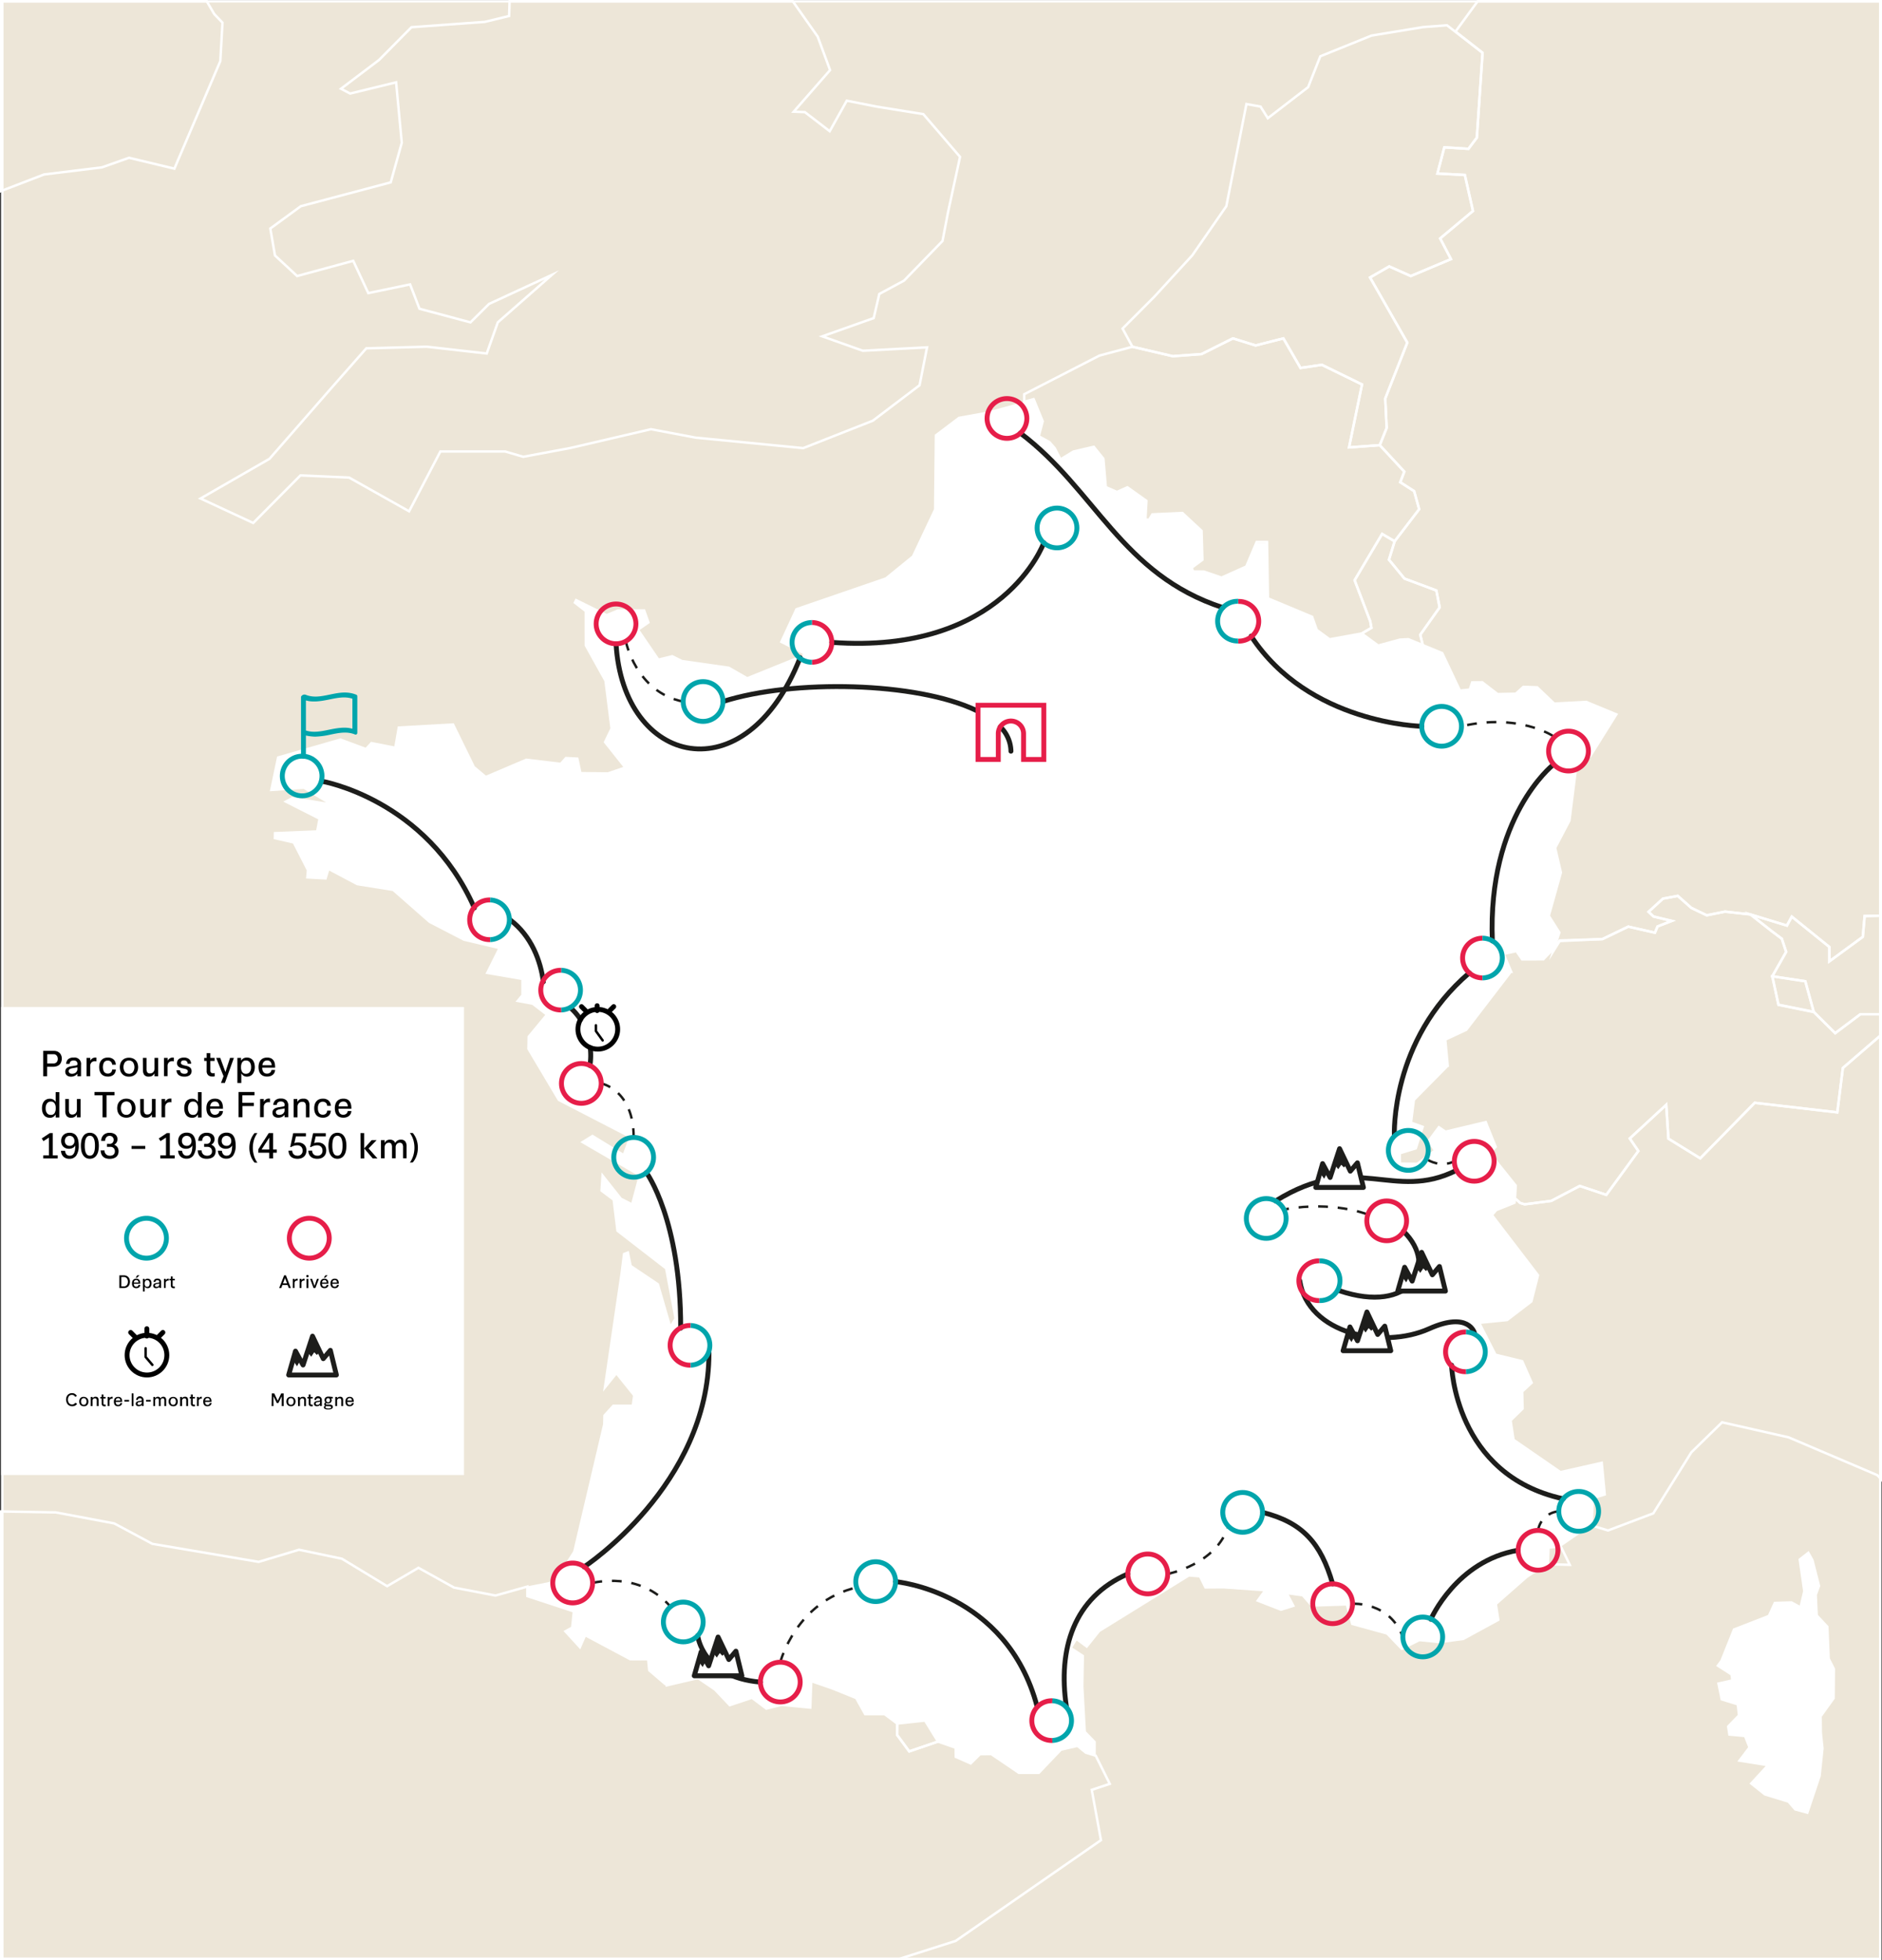 <svg id="Calque_1" data-name="Calque 1" xmlns="http://www.w3.org/2000/svg" viewBox="0 0 769 801.03"><rect x="0" y="0" width="769" height="801.03" fill="#333333" stroke="none"/><defs><style>.cls-1{fill:#ede6d8;}.cls-1,.cls-3{stroke:#fff;stroke-miterlimit:10;}.cls-2,.cls-6{fill:#fff;}.cls-10,.cls-11,.cls-12,.cls-3,.cls-4,.cls-5,.cls-8,.cls-9{fill:none;}.cls-4{stroke:#00a5ac;}.cls-11,.cls-4,.cls-5,.cls-6,.cls-8,.cls-9{stroke-width:2px;}.cls-5{stroke:#e61e49;}.cls-11,.cls-12,.cls-6{stroke:#1d1d1b;}.cls-10,.cls-11,.cls-6,.cls-8{stroke-linecap:round;stroke-linejoin:round;}.cls-7{fill:#1d1d1b;}.cls-10,.cls-8,.cls-9{stroke:#000;}.cls-12{stroke-dasharray:4 4 4;}.cls-13{fill:#00a5ac;}</style></defs><title>cartesTOURFRANCE-parcourstype1903-39</title><rect class="cls-1" x="0.94" y="0.53" width="767.34" height="800"/><polygon id="France" class="cls-2" points="655.71 610.74 655.71 610.74 654.48 597.81 637.6 601.62 618.44 588.39 617.23 580.47 618.23 579.5 622.14 575.67 621.98 569.23 621.7 568.93 625.85 565.08 625.85 565.08 621.98 556.3 611.06 553.63 604.41 540.59 604.41 540.59 615.81 539.45 625.72 531.87 628.44 521.17 628.44 521.16 609.61 496.56 609.61 496.56 611.36 494.53 618.84 491.52 618.97 489.66 619.1 488.69 619.33 484.51 608.72 471.28 608.72 471.28 611.15 468.67 611.15 468.67 607.08 458.58 590.63 462.5 587.94 460.65 583.78 466.27 583.78 466.27 586.38 470.2 579.11 475.62 572.01 475.53 571.93 471.3 578.5 469.27 581.32 460.46 576.54 458.72 577.7 449.36 591.54 435.22 591.54 435.22 590.54 424.71 590.54 424.71 599.09 420.86 600.48 419.03 617.11 397.16 617 397.15 617 397.15 614.13 389.83 618.82 388.88 619.46 388.57 621.96 392.2 630.62 392.26 634.68 388.75 637.16 381.1 632.84 374.27 637.79 356.58 635.44 346.51 641.27 335.38 644.09 313.04 649.8 308.97 660.45 291.95 648.11 286.85 635.09 287.56 628.1 280.89 622.46 280.7 619.36 283.51 611.93 283.66 605.64 278.82 601.54 278.87 600.56 281.81 596.54 282.23 589.31 266.91 581.37 263.65 575.47 261.23 572.02 261.41 563.14 263.82 556.44 258.9 543.28 261.29 538.05 257.51 536.14 252.18 518.09 244.79 517.71 222 513.48 222 509.22 231.79 499.13 236.07 491.91 233.59 487.45 233.54 486.97 231.99 491.31 228.77 490.96 216.93 483.13 209.64 470.87 210.21 469.55 212.37 468.01 212.35 468.44 204.68 460.67 199.15 456.4 201.05 451.84 199.06 450.85 187.47 446.93 182.6 438.62 184.53 433.33 187.74 430.96 183.13 428.81 180.69 424.44 178.28 426 172.15 422.22 163.12 403.79 168.12 391.65 170.32 381.94 177.67 381.62 208.11 372.66 227.09 361.76 235.96 325.07 248.58 318.61 262.54 328.28 267.39 305.35 276.66 297.93 272.42 278.79 269.69 274.73 267.67 269.22 269.02 261.34 257.47 265.54 254.56 263.57 249 252.41 249 247.91 250.88 235.17 244.58 234.28 246.42 238.87 249.99 238.88 263.88 246.94 278.37 249.39 297.66 246.65 303.33 254.66 313.42 248.34 315.59 237.57 315.49 236.3 309.56 231.04 309.3 228.92 311.66 214.97 309.99 198.57 316.97 194.01 313.15 185.41 295.57 162.53 296.86 161.12 305.02 151.6 303.15 149.41 305.56 139.11 301.73 113.22 309.18 110.25 323.37 124.07 322.41 133.24 327.94 119.42 325.66 115.72 327.59 130.03 334.84 129.18 339.31 111.87 340.02 111.82 342.91 119.71 344.72 125.33 355.7 125.04 359.02 133.39 359.48 134.51 355.78 145.84 361.79 160.46 364.13 175.28 377.15 189.44 384.48 203.43 387.79 198.36 397.96 213 400.48 213 406.51 210.63 409.38 217.47 410.65 222.78 414.75 215.54 423.5 215.43 428.75 228 449.88 256.96 464.84 254.61 471.34 242.09 463.67 237.1 466.76 260.9 480.57 257.97 491.52 254.03 489.52 245.81 479.14 245.29 486.81 250.3 490.57 251.85 503.24 271.74 518.63 273.33 527.03 275.54 538.72 274.05 541.2 269.23 524.52 258.13 517.06 256.92 511.2 254.54 512.12 253.49 520.48 246.42 568.73 251.87 561.95 258.64 570.4 258.13 574 250.38 574 246.5 578.3 246.42 582.02 234.2 633.96 230.89 639.16 224.52 646.48 215 648.38 215 652.29 234.25 658.53 233.71 665.16 230.98 666.68 236.94 673.14 239.08 668.23 257.54 678.07 261.92 678.12 262.15 678.05 264.85 678 264.85 678 264.85 678 265.29 682.66 271.78 688.37 272.43 688.96 272.43 688.97 285.21 685.74 292.17 690.48 298.2 696.84 307.25 693.82 313.14 698.24 319.34 696.66 331.08 697.82 331.48 687.01 340.13 690 349.83 694.17 353.5 701 361.46 701 366.6 704.63 377.98 703.27 383.54 712.07 390.51 714.28 390.54 717.98 396.64 720.65 400.44 716.88 405.03 717.08 416.36 725 424.45 725 433.49 715.28 440.28 713.59 443.66 716.32 447.73 717.53 447.76 711.71 443.72 707.54 442.71 689.15 442.94 676.46 438.14 673.32 439.92 670.45 444.13 673.56 449.45 666.9 485.9 644.33 489.98 644.65 492.24 649.22 499.95 649.17 516.09 650.3 513.15 654.36 523.38 658.35 529.18 656.54 526.61 651.65 532.05 652.4 535.77 656.63 549.94 656.17 552.13 664.04 566.53 668 572.68 674.41 580.07 670.74 588.13 671.57 598.05 670.26 612.76 662.24 611.73 655.71 624.09 644.84 632.48 639.24 632.74 632.45 637.79 632.06 650.33 623.42 650.34 623.41 650.86 612.24 655.71 610.74"/><polygon id="Royaume-Uni" class="cls-3" points="208.03 6.53 198.13 8.94 168.13 11.12 154.89 24.5 139.33 36.27 143.07 38.23 161.85 33.65 164.17 58.35 159.65 74.53 122.91 84.27 110.45 93.39 112.36 104.41 121.41 112.81 144.33 106.59 150.49 119.79 167.57 116.23 171.4 126.17 192.24 131.74 199.84 124.2 225.49 112.34 203.41 131.74 198.88 144.47 174.43 141.69 149.67 142.35 134.62 159.45 110.11 187.51 81.94 203.72 103.47 213.72 122.76 194.29 142.64 195.16 167.16 208.95 179.94 184.5 206.39 184.5 213.8 186.68 232.97 183.1 265.99 175.4 284.22 178.85 328.19 183.14 356.65 171.93 375.74 157.45 378.8 141.95 352.57 143.34 335.97 137.45 357 130 359.29 120.14 369.4 114.68 385.12 98.48 387.35 86.84 392.28 64.11 377.27 46.64 358.09 43.55 346 41.15 339.03 53.63 328.88 45.82 324.32 45.64 339.17 28.65 334.12 14.97 323.93 0.5 208.23 0.5 208.03 6.53"/><polygon id="Irlande" class="cls-3" points="0.5 78.04 18.01 71.3 41.65 68.4 52.71 64.48 71.25 68.92 90.02 24.98 90.91 9.26 87.53 5.73 84.47 0.5 0.5 0.5 0.5 78.04"/><polygon id="Espagne" class="cls-3" points="440.28 713.46 433.49 715.03 424.45 724.5 416.36 724.5 405.03 716.83 400.44 716.88 396.64 720.65 390.54 717.97 390.51 714.25 383.28 711.72 371.52 715.74 366.54 708.98 366.6 704.38 361.46 700.5 353.5 700.5 349.83 693.92 340.13 690 331.48 687.01 331.08 697.83 319.34 696.69 313.14 698.25 307.25 693.82 298.2 696.85 292.18 690.49 285.22 685.75 272.44 688.74 272.43 688.5 272.43 688.5 271.78 688.17 265.29 682.61 264.85 678.09 264.85 678.09 262.15 678.09 261.93 678.1 257.55 678.07 239.09 668.23 236.96 673.14 231.03 666.68 233.81 665.16 234.5 658.53 215.5 652.29 215.5 648.38 202.44 652.05 185.53 648.8 170.98 640.71 158.18 648.22 139.71 637.01 122.17 633.33 105.7 638.29 62.26 630.92 46.67 622.57 22.78 618.07 0.5 617.69 0.5 800.5 367.58 800.5 390.5 793.19 449.86 752.02 446.1 731.46 453.46 729 447.73 717.5 443.66 716.25 440.28 713.46"/><polygon id="Allemagne" class="cls-3" points="605.78 21.57 605.78 21.57 603.45 56.26 602.51 57.5 600.02 60.82 599.76 60.8 599.74 60.82 590.16 60.21 587.34 70.93 598.54 71.5 598.92 73.17 601.87 86.22 588.46 97.44 592.88 105.9 576.45 112.81 576.45 112.81 576.45 112.81 567.65 108.88 559.81 113.4 575.03 140.01 573.55 143.77 572.05 147.58 566.03 162.84 566.6 174.89 566.6 174.89 563.78 181.92 573.82 192.75 573.82 192.75 573.55 193.45 572.15 197.07 577.83 200.72 579.88 208.11 569.87 221.2 567.54 228.73 573.87 236.45 586.9 241.31 588.25 248.22 580.33 259.4 581.37 263.65 589.31 266.91 596.54 282.23 600.56 281.81 601.54 278.87 605.64 278.82 611.93 283.66 619.36 283.51 622.46 280.7 628.1 280.89 635.09 287.56 648.12 286.85 660.45 291.95 649.8 308.97 644.09 313.04 641.27 335.38 635.44 346.51 637.79 356.58 632.84 374.27 637.16 381.1 634.69 388.75 637.3 384.57 654.76 383.78 665.32 378.69 676.22 381.18 677.16 378.94 677.3 378.61 683.1 376.35 675.65 374.56 673.61 372.63 679.49 367.25 685.54 366.12 691.1 371.04 697.38 374.05 704.86 372.56 715.24 373.7 730.12 378.26 732.13 374.6 747.5 387.01 747.5 389.36 747.5 392.87 761.16 382.86 761.94 374.35 768 374.22 768.5 374.21 768.5 0.5 603.79 0.5 594.82 12.79 595.03 13.11 605.78 21.57"/><polygon id="Italie" class="cls-3" points="768.5 423.07 753.01 436.45 750.76 454.59 717.02 450.68 694.75 473.37 681.73 465.34 680.85 451.49 665.94 465.26 669.45 470.38 656.35 488.3 645.51 484.67 633.87 490.76 623 492.17 621.2 491.65 618.97 489.66 618.84 491.52 611.36 494.53 609.61 496.56 628.44 521.16 628.44 521.17 628.44 521.17 625.72 531.87 615.81 539.45 604.41 540.59 611.06 553.63 621.98 556.3 625.85 565.08 625.85 565.08 621.7 568.93 621.98 569.23 622.14 575.67 618.23 579.5 617.23 580.47 618.44 588.39 637.6 601.62 654.48 597.81 655.71 610.74 655.71 610.74 650.86 612.24 650.34 623.41 657.04 625.46 675.55 618.46 691.1 593.52 703.66 581.25 730.87 587.41 767.09 602.85 768.5 604.37 768.5 423.07"/><polygon id="Autriche" class="cls-3" points="761.88 374.35 761.16 382.86 747.5 392.87 747.5 389.36 747.5 387.01 732.13 374.6 730.18 378.26 715.23 373.7 723.8 380.43 728.06 383.64 729.84 388.99 724.18 398.97 737.66 401.01 741.13 413.61 749.87 422.23 760.14 414.5 767.54 414.5 768.5 414.5 768.5 374.21 768.01 374.22 761.88 374.35"/><polygon id="Liechtenstein" class="cls-3" points="741.13 413.61 737.66 401.01 724.18 398.97 726.69 410.65 741.13 413.61"/><polygon id="Pays-Bas" class="cls-3" points="490.95 144.71 503.78 138.29 513.05 141.18 524.4 138.29 531.4 150.37 540.13 149.09 540.13 149.09 540.13 149.09 556.53 157.12 551.23 182.84 563.78 181.92 563.78 181.92 563.78 181.92 563.78 181.92 566.6 174.89 566.6 174.89 566.03 162.84 572.05 147.58 573.55 143.77 575.03 140.01 559.81 113.4 567.65 108.88 567.65 108.88 576.45 112.81 576.45 112.81 592.88 105.9 588.46 97.44 601.87 86.22 598.92 73.17 598.54 71.5 587.34 70.93 590.16 60.21 590.17 60.2 599.76 60.8 600.02 60.82 602.51 57.5 603.45 56.26 605.78 21.57 605.78 21.57 595.03 13.26 594.82 13.1 594.36 12.74 591.24 10.33 581.52 11.07 560.38 14.55 539.48 23.01 534.51 35.62 518.04 48.31 515.06 43.55 509.3 42.52 501.09 84.26 487.17 104.35 471.73 121.19 458.69 134.28 462.72 141.71 479.23 145.57 490.95 144.71"/><polygon id="Belgique" class="cls-3" points="424.45 178.28 428.81 180.69 430.96 183.13 433.33 187.74 438.62 184.53 446.93 182.6 450.85 187.47 451.84 199.06 456.4 201.05 460.67 199.15 468.44 204.68 468.01 212.35 469.55 212.37 470.87 210.21 483.13 209.64 490.96 216.93 491.31 228.77 486.97 231.99 487.45 233.54 491.91 233.58 499.13 236.06 509.22 231.54 513.48 221.5 517.71 221.5 518.09 244.54 536.14 252.07 538.05 257.45 543.28 261.26 556.44 258.88 560.37 256.58 559.9 253.93 553.51 237.12 564.74 218.21 569.87 221.2 579.88 208.11 577.83 200.72 572.15 197.07 573.54 193.45 573.81 192.75 563.78 181.92 563.78 181.92 551.23 182.84 551.23 182.84 556.53 157.12 540.13 149.09 540.13 149.09 531.4 150.37 524.4 138.29 513.05 141.18 503.78 138.29 490.95 144.71 479.23 145.57 462.72 141.71 449.24 145.32 418.5 161.12 418.5 164.2 422.35 163.12 426.06 172.15 424.45 178.28"/><polygon id="Luxembourg" class="cls-3" points="588.25 248.22 586.9 241.31 573.87 236.45 567.54 228.73 569.87 221.2 564.74 218.21 553.51 237.12 559.9 253.93 560.37 256.58 556.44 258.9 563.14 263.82 572.02 261.41 575.47 261.23 581.37 263.65 580.33 259.4 588.25 248.22"/><polygon id="Suisse" class="cls-3" points="760.14 414.5 749.87 422.23 741.13 413.5 726.69 410.59 724.18 398.97 729.84 388.99 728.05 383.63 723.8 380.43 715.24 373.7 704.86 372.56 697.38 374.05 691.1 371.04 685.54 366.12 679.49 367.25 673.61 372.63 675.65 374.56 683.1 376.35 677.3 378.61 677.16 378.93 676.22 381.15 665.32 378.69 654.76 383.78 637.3 384.34 634.34 388.5 633.95 388.5 630.63 392.03 621.98 392.09 619.49 388.51 618.88 388.85 614.38 389.83 617.5 397.15 617.5 397.15 617.5 397.15 617.36 397.16 617.3 397.16 600.52 419.03 599.11 420.86 590.55 424.85 591.55 435.5 591.55 435.5 591.54 435.5 577.71 449.5 576.54 458.79 581.32 460.5 578.5 469.29 571.94 471.31 572.01 475.54 579.11 475.62 586.38 470.2 583.78 466.27 583.78 466.27 583.78 466.26 587.94 460.65 590.63 462.5 607.08 458.58 611.15 468.67 611.15 468.67 611.15 468.67 608.72 471.28 619.33 484.51 619.1 488.69 618.97 489.66 621.2 491.65 623 492.17 633.87 490.76 645.5 484.67 656.35 488.3 656.35 488.3 669.43 470.38 665.93 465.26 680.84 451.49 681.73 465.34 694.72 473.37 716.96 450.68 750.7 454.59 753.01 436.45 768.5 423.07 768.5 414.5 767.54 414.5 760.14 414.5"/><polygon id="France-2" data-name="France" class="cls-2" points="732.13 654.37 724.87 654.59 722.41 660 708.14 665.55 702.98 678.44 701.21 680.83 707.09 684.61 707.32 686.35 701.6 687.64 703.09 694.87 709.62 696.89 710.04 700.85 705.62 705.4 706.22 709.33 712.68 709.9 714.3 714.02 709.88 719.87 721.45 721.72 714.84 728.92 720.94 733.77 730.51 736.69 733.27 739.88 738.81 741.39 743.98 725.88 745.17 714.5 744.49 708.05 744.41 701.57 749.72 694.18 749.83 681.92 747.7 677.73 747.14 664.58 742.8 659.96 742.41 651.83 743.78 648.13 741.03 637.38 739.04 633.85 734.86 637.11 736.75 650.27 735.37 656.14 732.13 654.37"/><polygon id="Andorre" class="cls-3" points="371.52 715.74 383.28 711.72 377.98 703.13 366.6 704.36 366.54 708.98 371.52 715.74"/><polygon id="Monaco" class="cls-3" points="632.48 639.24 632.48 639.25 641.42 639.5 637.79 632.06 632.74 632.45 632.48 639.24"/><rect class="cls-2" x="0.5" y="411.53" width="189.1" height="191.26"/><path d="M17.66,429.46H22.1a3.3,3.3,0,0,1,1.29.24,3,3,0,0,1,1,.66,2.77,2.77,0,0,1,.64,1,3.35,3.35,0,0,1,.23,1.28A3.82,3.82,0,0,1,25,434a2.84,2.84,0,0,1-.66,1.05,2.9,2.9,0,0,1-1.12.66,4.67,4.67,0,0,1-1.57.24h-2.4v3.87H17.66Zm4.23,5.13a1.58,1.58,0,0,0,1.28-.54,2,2,0,0,0,.44-1.34,2.3,2.3,0,0,0-.12-.74,1.77,1.77,0,0,0-.34-.6,1.58,1.58,0,0,0-.53-.4,1.47,1.47,0,0,0-.67-.15H19.29v3.77Z"/><path d="M31.59,438.77h0a2.79,2.79,0,0,1-1,.86A3.45,3.45,0,0,1,29,440a3,3,0,0,1-1-.16,2,2,0,0,1-.74-.42,1.84,1.84,0,0,1-.44-.63,2,2,0,0,1-.15-.77,1.92,1.92,0,0,1,.37-1.27,2.28,2.28,0,0,1,.91-.67,4.66,4.66,0,0,1,1.22-.33l1.23-.2.67-.12a1.55,1.55,0,0,0,.39-.14.46.46,0,0,0,.17-.22,1,1,0,0,0,0-.32,1.3,1.3,0,0,0-.38-1,1.66,1.66,0,0,0-1.16-.37,1.84,1.84,0,0,0-1.16.33,1.45,1.45,0,0,0-.49,1.07H27a3,3,0,0,1,.83-1.9,3.21,3.21,0,0,1,2.28-.69,2.64,2.64,0,0,1,3,3v4.63h-1.5Zm0-2.6a11.58,11.58,0,0,1-1.2.24,10.17,10.17,0,0,0-1.14.21,2.31,2.31,0,0,0-.85.39.85.85,0,0,0-.33.73.92.92,0,0,0,.37.78,1.49,1.49,0,0,0,1,.3,2.71,2.71,0,0,0,.88-.14,2.36,2.36,0,0,0,.69-.4,1.66,1.66,0,0,0,.45-.63,2,2,0,0,0,.17-.82Z"/><path d="M35.38,432.33h1.5v1.16h0a2.85,2.85,0,0,1,.86-.95,2.15,2.15,0,0,1,1.23-.35h.22l.22,0v1.56l-.3-.07a2,2,0,0,0-.35,0,1.88,1.88,0,0,0-1.39.53,2.1,2.1,0,0,0-.51,1.5v4.1h-1.5Z"/><path d="M47.32,437.07a2.86,2.86,0,0,1-.92,2.15,3.43,3.43,0,0,1-2.33.74,4,4,0,0,1-1.56-.28,3,3,0,0,1-1.11-.79,3.45,3.45,0,0,1-.65-1.23,5.66,5.66,0,0,1,0-3.16,3.48,3.48,0,0,1,.67-1.23,3.07,3.07,0,0,1,1.1-.8,4,4,0,0,1,1.53-.28,3.43,3.43,0,0,1,2.34.76,2.92,2.92,0,0,1,.92,2.17H45.84a1.85,1.85,0,0,0-.55-1.25,1.73,1.73,0,0,0-1.24-.45,1.79,1.79,0,0,0-1.49.66,4.09,4.09,0,0,0,0,4,2,2,0,0,0,2.74.24,1.8,1.8,0,0,0,.54-1.24Z"/><path d="M52.69,440a4,4,0,0,1-1.55-.28,3.19,3.19,0,0,1-1.17-.79,3.38,3.38,0,0,1-.75-1.22,5,5,0,0,1,0-3.18,3.35,3.35,0,0,1,1.92-2,4.43,4.43,0,0,1,3.1,0,3.33,3.33,0,0,1,1.93,2,4.82,4.82,0,0,1,0,3.18,3.53,3.53,0,0,1-.75,1.22,3.31,3.31,0,0,1-1.18.79A4.07,4.07,0,0,1,52.69,440Zm0-1.16a2,2,0,0,0,1.64-.74,3.63,3.63,0,0,0,0-4,2.2,2.2,0,0,0-3.27,0,3.58,3.58,0,0,0,0,4A2,2,0,0,0,52.69,438.8Z"/><path d="M58.37,432.33h1.5v4.5a2.57,2.57,0,0,0,.3,1.38,1.21,1.21,0,0,0,1.08.46,1.79,1.79,0,0,0,1.39-.55,2.17,2.17,0,0,0,.5-1.5v-4.29h1.5v7.49h-1.5v-1.2h0a2.86,2.86,0,0,1-.91,1,2.56,2.56,0,0,1-1.44.36,2.21,2.21,0,0,1-1.85-.71,3.3,3.3,0,0,1-.54-2Z"/><path d="M67,432.33h1.5v1.16h0a2.85,2.85,0,0,1,.86-.95,2.1,2.1,0,0,1,1.23-.35h.21l.22,0v1.56a1.67,1.67,0,0,0-.3-.07,2.06,2.06,0,0,0-1.73.5,2.06,2.06,0,0,0-.52,1.5v4.1H67Z"/><path d="M73.59,437.38a1.4,1.4,0,0,0,.56,1.14,2.25,2.25,0,0,0,1.23.31,1.82,1.82,0,0,0,1-.25.87.87,0,0,0,.36-.76.76.76,0,0,0-.32-.66,2.81,2.81,0,0,0-.82-.35l-1.06-.24a5,5,0,0,1-1.06-.33,2.23,2.23,0,0,1-.82-.64,1.79,1.79,0,0,1-.32-1.15,2.17,2.17,0,0,1,.17-.89,1.88,1.88,0,0,1,.53-.72,2.41,2.41,0,0,1,.87-.47,3.8,3.8,0,0,1,1.23-.18,3.21,3.21,0,0,1,2.13.65,2.48,2.48,0,0,1,.82,1.89H76.67a1.41,1.41,0,0,0-.43-1.06,1.6,1.6,0,0,0-1.06-.33,2.22,2.22,0,0,0-.62.08,1,1,0,0,0-.4.23A.84.84,0,0,0,74,434a1.27,1.27,0,0,0-.07.37.7.7,0,0,0,.34.62,3,3,0,0,0,.81.34c.32.09.67.17,1.06.25a4.8,4.8,0,0,1,1,.35,2.22,2.22,0,0,1,.81.65,1.88,1.88,0,0,1,.33,1.16,2,2,0,0,1-.73,1.63,3.35,3.35,0,0,1-2.19.61,3.83,3.83,0,0,1-2.32-.62,2.5,2.5,0,0,1-.91-2Z"/><path d="M84.44,433.57h-1v-1.24h1V430.4h1.5v1.93h1.75v1.24H85.94v3.93a1.15,1.15,0,0,0,.26.83,1.13,1.13,0,0,0,.8.26l.36,0,.37-.05v1.33l-.46.07a2.93,2.93,0,0,1-.53,0,2.41,2.41,0,0,1-1.69-.56,2.35,2.35,0,0,1-.61-1.82Z"/><path d="M91.34,439.82l-3-7.49H90l2.11,5.78L94,432.33h1.57L91.9,442.55H90.3Z"/><path d="M97,432.33h1.5v1.16h0a3,3,0,0,1,.92-.94,2.74,2.74,0,0,1,1.49-.36,3,3,0,0,1,1.39.3,2.79,2.79,0,0,1,1,.8,3.76,3.76,0,0,1,.6,1.22,5.84,5.84,0,0,1,0,3.14,3.91,3.91,0,0,1-.63,1.24,2.66,2.66,0,0,1-1,.79A3.12,3.12,0,0,1,101,440a2.65,2.65,0,0,1-1.46-.36,3,3,0,0,1-.94-1h0v3.93H97Zm3.52,6.49a1.84,1.84,0,0,0,1.52-.71,3.18,3.18,0,0,0,.56-2,3.29,3.29,0,0,0-.54-2,1.83,1.83,0,0,0-1.56-.72,1.69,1.69,0,0,0-1.53.73,3.65,3.65,0,0,0-.48,2,3.51,3.51,0,0,0,.49,2A1.74,1.74,0,0,0,100.56,438.82Z"/><path d="M112.42,437.26a3.08,3.08,0,0,1-.28,1.09,2.6,2.6,0,0,1-.66.85,3.13,3.13,0,0,1-1,.56,4.16,4.16,0,0,1-1.32.2,4,4,0,0,1-1.58-.28,2.85,2.85,0,0,1-1.1-.79,3.15,3.15,0,0,1-.63-1.22,5.67,5.67,0,0,1-.21-1.59,5.58,5.58,0,0,1,.22-1.58,3.17,3.17,0,0,1,.66-1.23,3,3,0,0,1,1.09-.8,4,4,0,0,1,1.53-.28,3.81,3.81,0,0,1,1.51.27,2.61,2.61,0,0,1,1,.77,3.08,3.08,0,0,1,.58,1.22,6.69,6.69,0,0,1,.18,1.62v.24h-5.27a2.88,2.88,0,0,0,.53,1.84,1.75,1.75,0,0,0,1.39.61,2,2,0,0,0,1.28-.39,1.59,1.59,0,0,0,.58-1.11ZM111,435.33a2.3,2.3,0,0,0-.48-1.41,1.63,1.63,0,0,0-1.33-.55,1.86,1.86,0,0,0-1.34.48,2.36,2.36,0,0,0-.62,1.48Z"/><path d="M22.75,455.42h0a3.05,3.05,0,0,1-.92,1,2.64,2.64,0,0,1-1.5.37,3.25,3.25,0,0,1-1.37-.28,2.61,2.61,0,0,1-1-.81,3.55,3.55,0,0,1-.61-1.23,5.74,5.74,0,0,1-.2-1.54,5.67,5.67,0,0,1,.21-1.59,3.56,3.56,0,0,1,.62-1.23,2.79,2.79,0,0,1,1-.8,3.12,3.12,0,0,1,1.36-.29,2.69,2.69,0,0,1,1.47.36,3.09,3.09,0,0,1,.93.94h0v-4h1.49v10.36H22.75Zm-2,.2a1.72,1.72,0,0,0,1.54-.72,3.66,3.66,0,0,0,.48-2,3.46,3.46,0,0,0-.49-2,1.73,1.73,0,0,0-1.54-.72,1.82,1.82,0,0,0-1.52.72,3.18,3.18,0,0,0-.57,2,3.28,3.28,0,0,0,.55,2A1.84,1.84,0,0,0,20.74,455.62Z"/><path d="M26.65,449.13h1.5v4.5a2.57,2.57,0,0,0,.3,1.38,1.21,1.21,0,0,0,1.08.46,1.79,1.79,0,0,0,1.39-.55,2.17,2.17,0,0,0,.5-1.5v-4.29h1.5v7.49h-1.5v-1.2h0a2.86,2.86,0,0,1-.91,1,2.56,2.56,0,0,1-1.44.36,2.19,2.19,0,0,1-1.84-.71,3.24,3.24,0,0,1-.55-2Z"/><path d="M41.9,447.62H38.61v-1.36H46.8v1.36H43.53v9H41.9Z"/><path d="M51.61,456.76a4,4,0,0,1-1.54-.28,3.31,3.31,0,0,1-1.18-.79,3.68,3.68,0,0,1-.75-1.22,5,5,0,0,1,0-3.18,3.63,3.63,0,0,1,.75-1.23,3.45,3.45,0,0,1,1.18-.79,4.18,4.18,0,0,1,1.54-.28,4.24,4.24,0,0,1,1.55.28,3.36,3.36,0,0,1,1.18.79,3.5,3.5,0,0,1,.76,1.23,4.82,4.82,0,0,1,0,3.18,3.55,3.55,0,0,1-.76,1.22,3.23,3.23,0,0,1-1.18.79A4,4,0,0,1,51.61,456.76Zm0-1.16a2,2,0,0,0,1.64-.74,3.63,3.63,0,0,0,0-4,2.2,2.2,0,0,0-3.27,0,3.63,3.63,0,0,0,0,4A2,2,0,0,0,51.61,455.6Z"/><path d="M57.29,449.13h1.5v4.5A2.47,2.47,0,0,0,59.1,455a1.18,1.18,0,0,0,1.08.46,1.75,1.75,0,0,0,1.38-.55,2.13,2.13,0,0,0,.51-1.5v-4.29h1.5v7.49h-1.5v-1.2h0a3,3,0,0,1-.91,1,2.6,2.6,0,0,1-1.44.36,2.21,2.21,0,0,1-1.85-.71,3.3,3.3,0,0,1-.55-2Z"/><path d="M66,449.13h1.5v1.16h0a3,3,0,0,1,.87-1,2.17,2.17,0,0,1,1.23-.34h.21a1,1,0,0,1,.22,0v1.56l-.3-.07a2,2,0,0,0-.35,0A1.84,1.84,0,0,0,68,451a2.06,2.06,0,0,0-.52,1.5v4.1H66Z"/><path d="M80.89,455.42h0a3.17,3.17,0,0,1-.92,1,2.64,2.64,0,0,1-1.5.37,3.33,3.33,0,0,1-1.38-.28,2.77,2.77,0,0,1-1-.81,3.71,3.71,0,0,1-.6-1.23,5.74,5.74,0,0,1-.2-1.54,5.67,5.67,0,0,1,.21-1.59,3.55,3.55,0,0,1,.61-1.23,2.92,2.92,0,0,1,1-.8,3.08,3.08,0,0,1,1.35-.29,2.73,2.73,0,0,1,1.48.36,3.09,3.09,0,0,1,.93.94h0v-4h1.5v10.36h-1.5Zm-2,.2a1.71,1.71,0,0,0,1.53-.72,3.58,3.58,0,0,0,.49-2,3.46,3.46,0,0,0-.5-2,1.72,1.72,0,0,0-1.53-.72,1.82,1.82,0,0,0-1.53.72,4,4,0,0,0,0,4A1.82,1.82,0,0,0,78.89,455.62Z"/><path d="M91.11,454.06a3.08,3.08,0,0,1-.28,1.09,2.6,2.6,0,0,1-.66.85,3.13,3.13,0,0,1-1,.56,4.16,4.16,0,0,1-1.32.2,4,4,0,0,1-1.58-.28,2.85,2.85,0,0,1-1.1-.79,3.15,3.15,0,0,1-.63-1.22,5.67,5.67,0,0,1-.2-1.59,5.59,5.59,0,0,1,.21-1.58,3.46,3.46,0,0,1,.66-1.23,3,3,0,0,1,1.09-.8,4,4,0,0,1,1.54-.28,3.72,3.72,0,0,1,1.5.27,2.47,2.47,0,0,1,1,.77,3.08,3.08,0,0,1,.58,1.22,6.69,6.69,0,0,1,.18,1.62v.24H85.85a2.94,2.94,0,0,0,.53,1.84,1.75,1.75,0,0,0,1.4.61,2,2,0,0,0,1.27-.39,1.55,1.55,0,0,0,.58-1.11Zm-1.47-1.93a2.3,2.3,0,0,0-.48-1.41,1.6,1.6,0,0,0-1.32-.55,1.89,1.89,0,0,0-1.35.48,2.3,2.3,0,0,0-.61,1.48Z"/><path d="M97.46,446.26H104v1.36h-5v3.07h4.73V452H99.08v4.59H97.46Z"/><path d="M106.29,449.13h1.5v1.16h0a3,3,0,0,1,.86-1,2.22,2.22,0,0,1,1.23-.34h.22a.79.79,0,0,1,.21,0v1.56a1.77,1.77,0,0,0-.29-.07,2,2,0,0,0-.35,0,1.88,1.88,0,0,0-1.39.53,2.1,2.1,0,0,0-.51,1.5v4.1h-1.5Z"/><path d="M116.25,455.57h0a2.79,2.79,0,0,1-1,.86,3.46,3.46,0,0,1-1.59.33,3,3,0,0,1-1-.16,2,2,0,0,1-.73-.42,1.74,1.74,0,0,1-.45-.63,2.28,2.28,0,0,1-.14-.77,2,2,0,0,1,.36-1.27,2.43,2.43,0,0,1,.92-.68,4.87,4.87,0,0,1,1.21-.32l1.23-.2.67-.12a1.55,1.55,0,0,0,.39-.14.36.36,0,0,0,.17-.22,1,1,0,0,0,0-.32,1.3,1.3,0,0,0-.38-1,1.64,1.64,0,0,0-1.15-.37,1.85,1.85,0,0,0-1.17.33,1.48,1.48,0,0,0-.49,1.07h-1.44a2.92,2.92,0,0,1,.84-1.9,3.16,3.16,0,0,1,2.27-.69,3.1,3.1,0,0,1,2.29.75,3.06,3.06,0,0,1,.73,2.25v4.63h-1.5Zm0-2.61a9.1,9.1,0,0,1-1.2.25,11.09,11.09,0,0,0-1.14.21,2.31,2.31,0,0,0-.85.39.85.85,0,0,0-.33.73.93.93,0,0,0,.38.78,1.49,1.49,0,0,0,1,.3,2.65,2.65,0,0,0,.87-.14,2.12,2.12,0,0,0,.69-.4,1.8,1.8,0,0,0,.46-.63,2.14,2.14,0,0,0,.16-.82Z"/><path d="M120,449.13h1.5v1.18h0a2.82,2.82,0,0,1,.94-1A2.91,2.91,0,0,1,124,449a2.25,2.25,0,0,1,1.9.72,3.25,3.25,0,0,1,.55,2v4.9H125v-4.49a2.42,2.42,0,0,0-.33-1.39,1.28,1.28,0,0,0-1.13-.46,1.91,1.91,0,0,0-1.44.55,2.1,2.1,0,0,0-.53,1.51v4.28H120Z"/><path d="M135.18,453.87a2.89,2.89,0,0,1-.92,2.15,3.45,3.45,0,0,1-2.33.74,3.92,3.92,0,0,1-1.56-.28,2.81,2.81,0,0,1-1.11-.79,3.47,3.47,0,0,1-.66-1.23,5.54,5.54,0,0,1-.21-1.58,5,5,0,0,1,.23-1.58,3.33,3.33,0,0,1,.67-1.23,3,3,0,0,1,1.1-.8,4,4,0,0,1,1.53-.28,3.42,3.42,0,0,1,2.33.76,3,3,0,0,1,.93,2.17h-1.49a1.84,1.84,0,0,0-.54-1.25,2,2,0,0,0-2.73.21,3.14,3.14,0,0,0-.52,2,3.28,3.28,0,0,0,.51,2,1.79,1.79,0,0,0,1.49.66,1.81,1.81,0,0,0,1.26-.42,1.83,1.83,0,0,0,.53-1.24Z"/><path d="M143.58,454.06a2.88,2.88,0,0,1-.28,1.09,2.6,2.6,0,0,1-.66.85,3.13,3.13,0,0,1-1,.56,4.11,4.11,0,0,1-1.32.2,4,4,0,0,1-1.58-.28,2.82,2.82,0,0,1-1.09-.79,3.31,3.31,0,0,1-.64-1.22,6.07,6.07,0,0,1-.2-1.59,5.25,5.25,0,0,1,.22-1.58,3.29,3.29,0,0,1,.65-1.23,3,3,0,0,1,1.1-.8,3.94,3.94,0,0,1,1.53-.28,3.72,3.72,0,0,1,1.5.27,2.57,2.57,0,0,1,1,.77,3.22,3.22,0,0,1,.58,1.22,6.69,6.69,0,0,1,.18,1.62v.24h-5.28a2.94,2.94,0,0,0,.54,1.84,1.73,1.73,0,0,0,1.39.61,2,2,0,0,0,1.27-.39,1.55,1.55,0,0,0,.58-1.11Zm-1.47-1.93a2.18,2.18,0,0,0-.48-1.41,1.6,1.6,0,0,0-1.32-.55,1.89,1.89,0,0,0-1.35.48,2.36,2.36,0,0,0-.61,1.48Z"/><path d="M17.69,472.14H20V464.9l-2.25,1.44-.69-1.09,3.29-2.19h1.22v9.08h2v1.28h-5.9Z"/><path d="M26.59,470.28a2.52,2.52,0,0,0,.57,1.49,1.75,1.75,0,0,0,1.36.53,2.13,2.13,0,0,0,.88-.18,1.76,1.76,0,0,0,.72-.65,4,4,0,0,0,.48-1.29,10.81,10.81,0,0,0,.17-2.08,2.21,2.21,0,0,1-1,1,3.32,3.32,0,0,1-1.6.37,3.63,3.63,0,0,1-1.24-.21,2.94,2.94,0,0,1-1-.6,2.88,2.88,0,0,1-.69-1,3.47,3.47,0,0,1-.25-1.38,3.93,3.93,0,0,1,.24-1.41A3,3,0,0,1,27,463.17a4,4,0,0,1,1.46-.25,3.86,3.86,0,0,1,1.55.3,2.76,2.76,0,0,1,1.17.93,4.5,4.5,0,0,1,.73,1.62,9.58,9.58,0,0,1,.26,2.37,7.12,7.12,0,0,1-1,4.09,3.24,3.24,0,0,1-2.83,1.33,3.35,3.35,0,0,1-2.41-.85,3.42,3.42,0,0,1-1-2.43Zm1.89-2a1.85,1.85,0,0,0,1.41-.55,1.93,1.93,0,0,0,.53-1.43,2.28,2.28,0,0,0-.14-.84,2.08,2.08,0,0,0-.39-.68,1.75,1.75,0,0,0-.63-.44,1.92,1.92,0,0,0-.81-.16,2,2,0,0,0-.79.15,1.92,1.92,0,0,0-.62.43,2,2,0,0,0-.39.66,2.26,2.26,0,0,0-.14.83A2,2,0,0,0,27,467.7,1.88,1.88,0,0,0,28.48,468.27Z"/><path d="M36.72,473.56a3.44,3.44,0,0,1-1.44-.3,3.07,3.07,0,0,1-1.16-.95,4.88,4.88,0,0,1-.79-1.65,10.6,10.6,0,0,1,0-4.84,4.88,4.88,0,0,1,.79-1.65,3.07,3.07,0,0,1,1.16-.95,3.44,3.44,0,0,1,1.44-.3,3.49,3.49,0,0,1,1.43.3,3.18,3.18,0,0,1,1.17.95,4.69,4.69,0,0,1,.78,1.65,10.24,10.24,0,0,1,0,4.84,4.69,4.69,0,0,1-.78,1.65,3.18,3.18,0,0,1-1.17.95A3.49,3.49,0,0,1,36.72,473.56Zm0-1.27a1.78,1.78,0,0,0,.78-.18,1.66,1.66,0,0,0,.67-.65,4.09,4.09,0,0,0,.46-1.24,9.23,9.23,0,0,0,.17-2,9.07,9.07,0,0,0-.17-2,4.26,4.26,0,0,0-.46-1.25,1.69,1.69,0,0,0-.67-.64,1.66,1.66,0,0,0-.78-.19,1.71,1.71,0,0,0-.8.19,1.67,1.67,0,0,0-.66.64,3.76,3.76,0,0,0-.46,1.25,9.74,9.74,0,0,0-.17,2,9.92,9.92,0,0,0,.17,2,3.62,3.62,0,0,0,.46,1.24,1.64,1.64,0,0,0,.66.65A1.84,1.84,0,0,0,36.72,472.29Z"/><path d="M42.66,470.12a2.4,2.4,0,0,0,.69,1.64,2.25,2.25,0,0,0,1.59.54,2.14,2.14,0,0,0,1.48-.47,1.69,1.69,0,0,0,.51-1.31,1.71,1.71,0,0,0-1.82-1.83H43.72v-1.23h1A1.58,1.58,0,0,0,46,467a1.7,1.7,0,0,0,.44-1.19,1.64,1.64,0,0,0-.43-1.14,1.59,1.59,0,0,0-1.23-.47,1.66,1.66,0,0,0-1.3.53,2.55,2.55,0,0,0-.54,1.51H41.35a3.36,3.36,0,0,1,1-2.45,3.49,3.49,0,0,1,2.48-.85,4.2,4.2,0,0,1,1.34.2,3,3,0,0,1,1,.54,2.35,2.35,0,0,1,.61.82,2.64,2.64,0,0,1,.21,1.06,2.48,2.48,0,0,1-.34,1.33,2.73,2.73,0,0,1-1,.93,2.8,2.8,0,0,1,1.33,1,2.86,2.86,0,0,1,.47,1.68,3.35,3.35,0,0,1-.23,1.25,2.65,2.65,0,0,1-.7,1,3.27,3.27,0,0,1-1.14.61,5,5,0,0,1-1.58.22,4.69,4.69,0,0,1-1.63-.25,2.85,2.85,0,0,1-1.79-1.79,5,5,0,0,1-.26-1.4Z"/><path d="M53.75,468.31h5.61v1.22H53.75Z"/><path d="M65.51,472.14h2.31V464.9l-2.25,1.44-.69-1.09,3.3-2.19h1.21v9.08h2v1.28h-5.9Z"/><path d="M74.41,470.28a2.59,2.59,0,0,0,.58,1.49,1.73,1.73,0,0,0,1.36.53,2.13,2.13,0,0,0,.88-.18,1.74,1.74,0,0,0,.71-.65,4,4,0,0,0,.48-1.29,10,10,0,0,0,.18-2.08,2.31,2.31,0,0,1-1,1,3.36,3.36,0,0,1-1.61.37,3.63,3.63,0,0,1-1.24-.21,2.9,2.9,0,0,1-1-.6,2.78,2.78,0,0,1-.7-1,3.65,3.65,0,0,1-.25-1.38,3.93,3.93,0,0,1,.25-1.41,2.85,2.85,0,0,1,.7-1.06,3,3,0,0,1,1.1-.69,4,4,0,0,1,1.47-.25,3.81,3.81,0,0,1,1.54.3,2.76,2.76,0,0,1,1.17.93,4.5,4.5,0,0,1,.74,1.62,9.62,9.62,0,0,1,.25,2.37,7,7,0,0,1-1,4.09,3.23,3.23,0,0,1-2.83,1.33,3.32,3.32,0,0,1-2.4-.85,3.43,3.43,0,0,1-1-2.43Zm1.89-2a1.88,1.88,0,0,0,1.42-.55,2,2,0,0,0,.53-1.43,2.51,2.51,0,0,0-.14-.84,2.3,2.3,0,0,0-.4-.68,1.71,1.71,0,0,0-.62-.44,2,2,0,0,0-.82-.16,2,2,0,0,0-.79.15,1.88,1.88,0,0,0-.61.43,2,2,0,0,0-.4.66,2.49,2.49,0,0,0-.14.83,2.08,2.08,0,0,0,.53,1.46A1.89,1.89,0,0,0,76.3,468.27Z"/><path d="M82.36,470.12a2.44,2.44,0,0,0,.68,1.64,2.3,2.3,0,0,0,1.6.54,2.15,2.15,0,0,0,1.48-.47,1.69,1.69,0,0,0,.51-1.31,1.83,1.83,0,0,0-.49-1.33,1.8,1.8,0,0,0-1.33-.5H83.42v-1.23h1a1.6,1.6,0,0,0,1.24-.48,1.69,1.69,0,0,0,.43-1.19,1.67,1.67,0,0,0-.42-1.14,1.61,1.61,0,0,0-1.24-.47,1.64,1.64,0,0,0-1.29.53,2.55,2.55,0,0,0-.55,1.51H81a3.44,3.44,0,0,1,1-2.45,3.53,3.53,0,0,1,2.49-.85,4.2,4.2,0,0,1,1.34.2,2.84,2.84,0,0,1,1,.54,2.38,2.38,0,0,1,.62.82,2.64,2.64,0,0,1,.21,1.06,2.58,2.58,0,0,1-.34,1.33,2.82,2.82,0,0,1-1,.93,2.85,2.85,0,0,1,1.33,1,2.94,2.94,0,0,1,.47,1.68,3.17,3.17,0,0,1-.24,1.25,2.62,2.62,0,0,1-.69,1,3.23,3.23,0,0,1-1.15.61,5,5,0,0,1-1.57.22,4.66,4.66,0,0,1-1.63-.25,3,3,0,0,1-1.12-.7,3,3,0,0,1-.67-1.09,5,5,0,0,1-.27-1.4Z"/><path d="M90.67,470.28a2.52,2.52,0,0,0,.57,1.49,1.75,1.75,0,0,0,1.36.53,2.13,2.13,0,0,0,.88-.18,1.76,1.76,0,0,0,.72-.65,4,4,0,0,0,.48-1.29,10.81,10.81,0,0,0,.17-2.08,2.21,2.21,0,0,1-1,1,3.32,3.32,0,0,1-1.6.37,3.63,3.63,0,0,1-1.24-.21,2.94,2.94,0,0,1-1-.6,2.88,2.88,0,0,1-.69-1,3.47,3.47,0,0,1-.25-1.38,3.93,3.93,0,0,1,.24-1.41,3,3,0,0,1,1.81-1.75,4,4,0,0,1,1.46-.25,3.86,3.86,0,0,1,1.55.3,2.76,2.76,0,0,1,1.17.93,4.5,4.5,0,0,1,.73,1.62,9.58,9.58,0,0,1,.26,2.37,7.12,7.12,0,0,1-1,4.09,3.24,3.24,0,0,1-2.83,1.33,3.35,3.35,0,0,1-2.41-.85,3.42,3.42,0,0,1-1-2.43Zm1.89-2a1.85,1.85,0,0,0,1.41-.55,1.93,1.93,0,0,0,.53-1.43,2.28,2.28,0,0,0-.14-.84,2.08,2.08,0,0,0-.39-.68,1.75,1.75,0,0,0-.63-.44,1.92,1.92,0,0,0-.81-.16,2,2,0,0,0-.79.15,1.92,1.92,0,0,0-.62.43,2,2,0,0,0-.39.66,2.26,2.26,0,0,0-.14.83,2,2,0,0,0,.53,1.46A1.88,1.88,0,0,0,92.56,468.27Z"/><path d="M104,475.1a9.35,9.35,0,0,1-.8-1.13,8.55,8.55,0,0,1-.68-1.39,9.44,9.44,0,0,1-.45-1.63,9.2,9.2,0,0,1-.18-1.87,9.3,9.3,0,0,1,.18-1.88,9.58,9.58,0,0,1,.45-1.62,9.82,9.82,0,0,1,.67-1.38,10.41,10.41,0,0,1,.81-1.14h1.19a9.33,9.33,0,0,0-1.46,2.95,11.43,11.43,0,0,0,0,6.14,9.33,9.33,0,0,0,1.46,3Z"/><path d="M105.57,469.64l4.24-6.58h1.77v6.7h1.5v1.31h-1.5v2.35H110v-2.35h-4.45Zm4.45.12v-4.84l-3.14,4.84Z"/><path d="M119.38,470.2a3,3,0,0,0,.25,1,1.94,1.94,0,0,0,.5.65,2,2,0,0,0,.67.35,2.88,2.88,0,0,0,.78.1,1.93,1.93,0,0,0,2.06-2.1,2.13,2.13,0,0,0-.57-1.55,2.21,2.21,0,0,0-1.66-.59,4.63,4.63,0,0,0-1.31.2,4.44,4.44,0,0,0-1.19.53l-.32,0,1.21-5.69H125v1.29h-4.09l-.63,2.77a5.58,5.58,0,0,1,.71-.19,4,4,0,0,1,.75-.08,4.33,4.33,0,0,1,1.43.23,3.27,3.27,0,0,1,1.1.65,2.89,2.89,0,0,1,.7,1,3.84,3.84,0,0,1,.24,1.4,3.74,3.74,0,0,1-.26,1.42,3,3,0,0,1-.73,1.07,3.2,3.2,0,0,1-1.15.67,4.72,4.72,0,0,1-1.5.23,5.16,5.16,0,0,1-1.46-.19,3,3,0,0,1-1.14-.6,3,3,0,0,1-.76-1,4.22,4.22,0,0,1-.32-1.52Z"/><path d="M127.51,470.2a2.82,2.82,0,0,0,.25,1,1.94,1.94,0,0,0,.5.65,2,2,0,0,0,.67.35,2.78,2.78,0,0,0,.78.1,1.93,1.93,0,0,0,2.06-2.1,2.13,2.13,0,0,0-.57-1.55,2.21,2.21,0,0,0-1.66-.59,4.63,4.63,0,0,0-1.31.2,4.31,4.31,0,0,0-1.19.53l-.33,0,1.22-5.69h5.18v1.29H129l-.63,2.77a5.58,5.58,0,0,1,.71-.19,3.81,3.81,0,0,1,.74-.08,4.29,4.29,0,0,1,1.43.23,3.09,3.09,0,0,1,1.1.65,2.92,2.92,0,0,1,.71,1,3.84,3.84,0,0,1,.24,1.4,3.74,3.74,0,0,1-.26,1.42,3,3,0,0,1-.74,1.07,3.16,3.16,0,0,1-1.14.67,4.72,4.72,0,0,1-1.5.23,5.16,5.16,0,0,1-1.46-.19,3,3,0,0,1-1.14-.6,2.9,2.9,0,0,1-.76-1,4,4,0,0,1-.32-1.52Z"/><path d="M137.88,473.56a3.44,3.44,0,0,1-1.44-.3,3.07,3.07,0,0,1-1.16-.95,4.7,4.7,0,0,1-.79-1.65,10.6,10.6,0,0,1,0-4.84,4.7,4.7,0,0,1,.79-1.65,3.07,3.07,0,0,1,1.16-.95,3.44,3.44,0,0,1,1.44-.3,3.49,3.49,0,0,1,1.43.3,3.07,3.07,0,0,1,1.16.95,4.53,4.53,0,0,1,.79,1.65,10.24,10.24,0,0,1,0,4.84,4.53,4.53,0,0,1-.79,1.65,3.07,3.07,0,0,1-1.16.95A3.49,3.49,0,0,1,137.88,473.56Zm0-1.27a1.78,1.78,0,0,0,.78-.18,1.72,1.72,0,0,0,.67-.65,4.09,4.09,0,0,0,.46-1.24,9.92,9.92,0,0,0,.17-2,9.74,9.74,0,0,0-.17-2,4.26,4.26,0,0,0-.46-1.25,1.76,1.76,0,0,0-.67-.64,1.66,1.66,0,0,0-.78-.19,1.71,1.71,0,0,0-.8.19,1.76,1.76,0,0,0-.67.64,4,4,0,0,0-.45,1.25,9.74,9.74,0,0,0-.17,2,9.92,9.92,0,0,0,.17,2,3.85,3.85,0,0,0,.45,1.24,1.72,1.72,0,0,0,.67.65A1.84,1.84,0,0,0,137.88,472.29Z"/><path d="M147.29,463.06h1.5v6.26l3.09-3.39h2l-3.28,3.4,3.64,4.09h-1.94l-3.46-4.07v4.07h-1.5Z"/><path d="M155.66,465.93h1.49v1.18h0a2.93,2.93,0,0,1,.84-1,2.29,2.29,0,0,1,1.35-.36,2.35,2.35,0,0,1,1.38.36,2.06,2.06,0,0,1,.75,1h0a2.72,2.72,0,0,1,.92-1,2.56,2.56,0,0,1,1.4-.36,2.14,2.14,0,0,1,1.79.7,3.13,3.13,0,0,1,.56,2v4.9H164.7v-4.49a2.49,2.49,0,0,0-.32-1.41,1.15,1.15,0,0,0-1-.44,1.63,1.63,0,0,0-1.23.48,2,2,0,0,0-.48,1.47v4.39h-1.5v-4.49a2.73,2.73,0,0,0-.28-1.39,1.07,1.07,0,0,0-1-.46,1.58,1.58,0,0,0-1.28.54,2.34,2.34,0,0,0-.46,1.52v4.28h-1.49Z"/><path d="M167.47,475.1a9.52,9.52,0,0,0,1.45-3,11.43,11.43,0,0,0,0-6.14,9.52,9.52,0,0,0-1.45-2.95h1.19a9.18,9.18,0,0,1,.8,1.14,8,8,0,0,1,.67,1.38,9.58,9.58,0,0,1,.45,1.62,10.43,10.43,0,0,1,0,3.75,9.44,9.44,0,0,1-.45,1.63,8.52,8.52,0,0,1-.66,1.39,9.38,9.38,0,0,1-.81,1.13Z"/><path class="cls-4" d="M59.89,514.17A8.15,8.15,0,1,1,68,506,8.15,8.15,0,0,1,59.89,514.17Z"/><path d="M48.77,521.2h1.9a2.41,2.41,0,0,1,1,.19,2.08,2.08,0,0,1,.77.53,2.28,2.28,0,0,1,.49.81,3,3,0,0,1,.18,1.06,3,3,0,0,1-.18,1.06,2.33,2.33,0,0,1-.49.82,2.18,2.18,0,0,1-.77.52,2.41,2.41,0,0,1-1,.19h-1.9Zm1.9,4.5a1.53,1.53,0,0,0,.64-.14,1.39,1.39,0,0,0,.51-.39,1.64,1.64,0,0,0,.32-.6,2.6,2.6,0,0,0,0-1.56,1.73,1.73,0,0,0-.32-.6,1.39,1.39,0,0,0-.51-.39,1.37,1.37,0,0,0-.64-.14H49.58v3.82Z"/><path d="M57.32,525.1a1.66,1.66,0,0,1-.14.54,1.27,1.27,0,0,1-.33.43,1.62,1.62,0,0,1-.5.28,2.28,2.28,0,0,1-.66.1,2.12,2.12,0,0,1-.8-.14,1.37,1.37,0,0,1-.54-.4,1.55,1.55,0,0,1-.32-.61,2.8,2.8,0,0,1-.1-.79,2.48,2.48,0,0,1,.11-.79,1.61,1.61,0,0,1,.33-.62,1.47,1.47,0,0,1,.54-.4,2,2,0,0,1,.77-.14,1.89,1.89,0,0,1,.75.14,1.22,1.22,0,0,1,.51.38,1.5,1.5,0,0,1,.29.61,3.35,3.35,0,0,1,.09.81v.12H54.68a1.46,1.46,0,0,0,.27.92.87.87,0,0,0,.7.3,1,1,0,0,0,.64-.19.78.78,0,0,0,.28-.55Zm-.74-1a1.14,1.14,0,0,0-.24-.7.79.79,0,0,0-.66-.28.92.92,0,0,0-.67.24,1.13,1.13,0,0,0-.31.74Zm-.5-2.93H57l-1,1h-.59Z"/><path d="M58.38,522.63h.74v.58h0a1.47,1.47,0,0,1,.46-.47,1.37,1.37,0,0,1,.74-.18,1.54,1.54,0,0,1,.7.15,1.5,1.5,0,0,1,.5.4,1.93,1.93,0,0,1,.3.61,3,3,0,0,1,0,1.57,1.9,1.9,0,0,1-.31.62,1.39,1.39,0,0,1-.5.4,1.65,1.65,0,0,1-.68.14,1.26,1.26,0,0,1-.73-.19,1.44,1.44,0,0,1-.47-.48h0v2h-.74Zm1.75,3.25a.93.93,0,0,0,.77-.36,2,2,0,0,0,0-2,.91.91,0,0,0-.77-.36.86.86,0,0,0-.77.36,1.82,1.82,0,0,0-.24,1,1.8,1.8,0,0,0,.24,1A.87.87,0,0,0,60.13,525.88Z"/><path d="M65.08,525.85h0a1.43,1.43,0,0,1-.51.43,1.74,1.74,0,0,1-.79.17,1.69,1.69,0,0,1-.53-.08,1,1,0,0,1-.36-.21.87.87,0,0,1-.22-.32,1.11,1.11,0,0,1,.1-1,1.2,1.2,0,0,1,.46-.34,2.87,2.87,0,0,1,.61-.16l.62-.1.33-.06a.5.5,0,0,0,.19-.07.16.16,0,0,0,.09-.11.69.69,0,0,0-.17-.64.82.82,0,0,0-.58-.18.91.91,0,0,0-.58.16.72.72,0,0,0-.24.54h-.73a1.45,1.45,0,0,1,.42-1,1.6,1.6,0,0,1,1.14-.35,1.56,1.56,0,0,1,1.14.37,1.54,1.54,0,0,1,.37,1.13v2.32h-.75Zm0-1.3a5.31,5.31,0,0,1-.6.12c-.21,0-.4.07-.57.11a1.16,1.16,0,0,0-.42.19.43.43,0,0,0-.17.36.47.47,0,0,0,.19.4.73.73,0,0,0,.48.15,1.56,1.56,0,0,0,.44-.07,1.27,1.27,0,0,0,.34-.2.94.94,0,0,0,.23-.32,1.07,1.07,0,0,0,.08-.41Z"/><path d="M67,522.63h.75v.58h0a1.54,1.54,0,0,1,.43-.48,1.07,1.07,0,0,1,.61-.17H69v.78a.57.57,0,0,0-.15,0l-.17,0a.94.94,0,0,0-.7.27,1.05,1.05,0,0,0-.26.75v2H67Z"/><path d="M69.8,523.25h-.52v-.62h.52v-1h.75v1h.88v.62h-.88v2a.53.53,0,0,0,.13.41.55.55,0,0,0,.4.13h.18l.19,0v.66l-.23,0-.27,0a1.21,1.21,0,0,1-.84-.28,1.17,1.17,0,0,1-.31-.91Z"/><path class="cls-5" d="M126.39,514.17a8.15,8.15,0,1,1,8.14-8.14A8.15,8.15,0,0,1,126.39,514.17Z"/><path d="M116.09,521.2h.75l2,5.18H118l-.48-1.24h-2.13l-.46,1.24h-.86Zm1.19,3.26-.82-2.16-.82,2.16Z"/><path d="M119.64,522.63h.74v.58h0a1.54,1.54,0,0,1,.43-.48,1.1,1.1,0,0,1,.62-.17h.21v.78a.57.57,0,0,0-.15,0l-.17,0a.94.94,0,0,0-.7.27,1.05,1.05,0,0,0-.26.75v2h-.74Z"/><path d="M122.44,522.63h.75v.58h0a1.54,1.54,0,0,1,.43-.48,1.07,1.07,0,0,1,.61-.17h.22v.78a.57.57,0,0,0-.15,0l-.17,0a.93.93,0,0,0-.7.27,1.05,1.05,0,0,0-.26.75v2h-.75Z"/><path d="M125.62,522a.44.44,0,0,1-.34-.14.48.48,0,0,1-.14-.34.54.54,0,0,1,.13-.35.48.48,0,0,1,.35-.14.46.46,0,0,1,.34.14.45.45,0,0,1,.14.35.44.44,0,0,1-.14.34A.46.46,0,0,1,125.62,522Zm-.37.65H126v3.75h-.75Z"/><path d="M126.72,522.63h.8l1,2.89,1-2.89h.78l-1.43,3.75h-.75Z"/><path d="M134.21,525.1a1.66,1.66,0,0,1-.14.54,1.27,1.27,0,0,1-.33.43,1.62,1.62,0,0,1-.5.28,2.28,2.28,0,0,1-.66.1,2.07,2.07,0,0,1-.79-.14,1.4,1.4,0,0,1-.55-.4,1.55,1.55,0,0,1-.32-.61,3,3,0,0,1,0-1.58,1.61,1.61,0,0,1,.33-.62,1.56,1.56,0,0,1,.54-.4,2,2,0,0,1,.77-.14,1.86,1.86,0,0,1,.75.14,1.22,1.22,0,0,1,.51.38,1.5,1.5,0,0,1,.29.61,3.35,3.35,0,0,1,.09.81v.12h-2.63a1.4,1.4,0,0,0,.26.92.88.88,0,0,0,.7.3,1,1,0,0,0,.64-.19.78.78,0,0,0,.29-.55Zm-.74-1a1.14,1.14,0,0,0-.24-.7.79.79,0,0,0-.66-.28.93.93,0,0,0-.67.24,1.18,1.18,0,0,0-.31.74Zm-.5-2.93h.91l-1,1h-.59Z"/><path d="M138.43,525.1a1.66,1.66,0,0,1-.14.54,1.27,1.27,0,0,1-.33.43,1.62,1.62,0,0,1-.5.28,2.3,2.3,0,0,1-.67.1,2.1,2.1,0,0,1-.79-.14,1.37,1.37,0,0,1-.54-.4,1.55,1.55,0,0,1-.32-.61,2.8,2.8,0,0,1-.1-.79,2.48,2.48,0,0,1,.11-.79,1.74,1.74,0,0,1,.32-.62,1.59,1.59,0,0,1,.55-.4,2,2,0,0,1,.77-.14,1.89,1.89,0,0,1,.75.14,1.22,1.22,0,0,1,.51.38,1.65,1.65,0,0,1,.29.61,3.35,3.35,0,0,1,.09.81v.12h-2.64a1.46,1.46,0,0,0,.27.92.87.87,0,0,0,.7.3,1,1,0,0,0,.64-.19.78.78,0,0,0,.28-.55Zm-.74-1a1.14,1.14,0,0,0-.24-.7.79.79,0,0,0-.66-.28.92.92,0,0,0-.67.24,1.13,1.13,0,0,0-.31.74Z"/><path d="M31.52,573.68a2.19,2.19,0,0,1-.82.75,2.59,2.59,0,0,1-1.2.26,2.68,2.68,0,0,1-1-.19,2.21,2.21,0,0,1-.78-.53,2.46,2.46,0,0,1-.49-.85A3.16,3.16,0,0,1,27,572a3.1,3.1,0,0,1,.17-1.08,2.31,2.31,0,0,1,.48-.84,2.19,2.19,0,0,1,.76-.54,2.46,2.46,0,0,1,1-.2,2.14,2.14,0,0,1,2,1.16l-.7.36a1.34,1.34,0,0,0-.55-.62,1.52,1.52,0,0,0-.81-.2,1.42,1.42,0,0,0-.66.14,1.28,1.28,0,0,0-.5.39,1.74,1.74,0,0,0-.32.62,2.86,2.86,0,0,0-.11.8,2.35,2.35,0,0,0,.13.82,1.77,1.77,0,0,0,.34.62,1.54,1.54,0,0,0,1.2.54,1.55,1.55,0,0,0,.78-.19,1.49,1.49,0,0,0,.56-.53Z"/><path d="M34.23,574.69a1.92,1.92,0,0,1-.77-.14,1.6,1.6,0,0,1-.59-.39,1.88,1.88,0,0,1-.37-.61,2.28,2.28,0,0,1-.13-.8,2.22,2.22,0,0,1,.13-.79,1.83,1.83,0,0,1,.37-.62,1.6,1.6,0,0,1,.59-.39A2.22,2.22,0,0,1,35,571a1.6,1.6,0,0,1,.59.39A1.85,1.85,0,0,1,36,572a2.47,2.47,0,0,1,.13.79,2.53,2.53,0,0,1-.13.8,1.91,1.91,0,0,1-.38.61,1.6,1.6,0,0,1-.59.39A1.94,1.94,0,0,1,34.23,574.69Zm0-.58a1,1,0,0,0,.82-.37,1.78,1.78,0,0,0,0-2,1.08,1.08,0,0,0-1.63,0,1.78,1.78,0,0,0,0,2A1,1,0,0,0,34.23,574.11Z"/><path d="M37.07,570.88h.75v.59h0a1.29,1.29,0,0,1,1.23-.66,1.12,1.12,0,0,1,.95.36,1.63,1.63,0,0,1,.28,1v2.45h-.75v-2.24a1.22,1.22,0,0,0-.17-.7.64.64,0,0,0-.56-.23.94.94,0,0,0-.72.28,1,1,0,0,0-.27.75v2.14h-.75Z"/><path d="M41.5,571.5H41v-.62h.53v-1h.74v1h.88v.62h-.88v2a.57.57,0,0,0,.14.42.54.54,0,0,0,.4.13H43l.19,0v.67l-.23,0a1.14,1.14,0,0,1-.27,0,1.17,1.17,0,0,1-.84-.28,1.19,1.19,0,0,1-.3-.91Z"/><path d="M44,570.88h.75v.58h0a1.45,1.45,0,0,1,.43-.48,1.1,1.1,0,0,1,.62-.17h.11l.1,0v.78l-.14,0h-.18a.9.9,0,0,0-.69.27,1,1,0,0,0-.26.74v2H44Z"/><path d="M49.91,573.34a1.44,1.44,0,0,1-.14.55,1.34,1.34,0,0,1-.33.42,1.51,1.51,0,0,1-.5.28,2.27,2.27,0,0,1-1.45,0,1.34,1.34,0,0,1-.54-.39,1.62,1.62,0,0,1-.32-.61,2.87,2.87,0,0,1-.1-.8,2.8,2.8,0,0,1,.1-.79,1.71,1.71,0,0,1,.33-.61,1.48,1.48,0,0,1,.55-.4,2,2,0,0,1,.77-.14,1.9,1.9,0,0,1,.75.13,1.25,1.25,0,0,1,.51.39,1.65,1.65,0,0,1,.29.61,3.35,3.35,0,0,1,.09.81v.12H47.28a1.48,1.48,0,0,0,.27.92.87.87,0,0,0,.7.3,1,1,0,0,0,.63-.19.77.77,0,0,0,.29-.56Zm-.73-1a1.17,1.17,0,0,0-.24-.71.81.81,0,0,0-.66-.27,1,1,0,0,0-.68.24,1.18,1.18,0,0,0-.31.74Z"/><path d="M50.84,572.08h1.9v.71h-1.9Z"/><path d="M53.81,569.44h.74v5.18h-.74Z"/><path d="M57.94,574.1h0a1.43,1.43,0,0,1-.51.43,1.71,1.71,0,0,1-.79.16,1.6,1.6,0,0,1-.52-.07,1.21,1.21,0,0,1-.37-.22.84.84,0,0,1-.22-.31,1,1,0,0,1-.07-.39,1,1,0,0,1,.18-.63,1.13,1.13,0,0,1,.46-.34,2.2,2.2,0,0,1,.6-.16l.62-.1.33-.06a1.11,1.11,0,0,0,.2-.07.21.21,0,0,0,.08-.11.38.38,0,0,0,0-.16.63.63,0,0,0-.2-.48.81.81,0,0,0-.57-.19.94.94,0,0,0-.59.17.72.72,0,0,0-.24.53h-.72a1.47,1.47,0,0,1,.42-1,1.52,1.52,0,0,1,2.64,1.16v2.31h-.74Zm0-1.3a5.31,5.31,0,0,1-.6.12l-.57.1a1.17,1.17,0,0,0-.42.2.41.41,0,0,0-.16.36.46.46,0,0,0,.18.39.73.73,0,0,0,.48.15,1.23,1.23,0,0,0,.44-.07,1,1,0,0,0,.34-.2.87.87,0,0,0,.23-.31,1.07,1.07,0,0,0,.08-.41Z"/><path d="M59.7,572.08h1.89v.71H59.7Z"/><path d="M62.66,570.88h.75v.59h0a1.65,1.65,0,0,1,.42-.48,1.16,1.16,0,0,1,.68-.18,1.18,1.18,0,0,1,.69.18,1,1,0,0,1,.37.51h0a1.34,1.34,0,0,1,.46-.51,1.28,1.28,0,0,1,.7-.18,1,1,0,0,1,.89.35,1.56,1.56,0,0,1,.29,1v2.45h-.75v-2.24a1.22,1.22,0,0,0-.16-.71.57.57,0,0,0-.49-.22.84.84,0,0,0-.62.24,1,1,0,0,0-.24.74v2.19h-.75v-2.24a1.45,1.45,0,0,0-.13-.7.57.57,0,0,0-.51-.23.76.76,0,0,0-.64.28,1.14,1.14,0,0,0-.23.75v2.14h-.75Z"/><path d="M70.76,574.69a1.89,1.89,0,0,1-.77-.14,1.6,1.6,0,0,1-.59-.39,1.91,1.91,0,0,1-.38-.61,2.53,2.53,0,0,1-.13-.8A2.47,2.47,0,0,1,69,572a1.85,1.85,0,0,1,.38-.62A1.6,1.6,0,0,1,70,571a2.07,2.07,0,0,1,.77-.14,2.11,2.11,0,0,1,.77.14,1.6,1.6,0,0,1,.59.39,1.7,1.7,0,0,1,.38.62,2.22,2.22,0,0,1,.13.79,2.28,2.28,0,0,1-.13.8,1.75,1.75,0,0,1-.38.61,1.6,1.6,0,0,1-.59.39A1.92,1.92,0,0,1,70.76,574.69Zm0-.58a1,1,0,0,0,.82-.37,1.83,1.83,0,0,0,0-2,1.09,1.09,0,0,0-1.64,0,1.83,1.83,0,0,0,0,2A1,1,0,0,0,70.76,574.11Z"/><path d="M73.6,570.88h.75v.59h0a1.47,1.47,0,0,1,.47-.49,1.55,1.55,0,0,1,.76-.17,1.13,1.13,0,0,1,1,.36,1.63,1.63,0,0,1,.27,1v2.45h-.75v-2.24a1.23,1.23,0,0,0-.16-.7.66.66,0,0,0-.56-.23.91.91,0,0,0-.72.28,1,1,0,0,0-.27.75v2.14H73.6Z"/><path d="M78,571.5H77.5v-.62H78v-1h.75v1h.88v.62h-.88v2a.57.57,0,0,0,.13.42.55.55,0,0,0,.4.13h.18l.19,0v.67l-.23,0a1.14,1.14,0,0,1-.27,0,1.17,1.17,0,0,1-.84-.28,1.15,1.15,0,0,1-.31-.91Z"/><path d="M80.48,570.88h.74v.58h0a1.35,1.35,0,0,1,.43-.48,1.1,1.1,0,0,1,.62-.17h.1l.11,0v.78l-.15,0h-.17a.94.94,0,0,0-.7.27,1,1,0,0,0-.26.74v2h-.74Z"/><path d="M86.44,573.34a1.44,1.44,0,0,1-.14.55,1.34,1.34,0,0,1-.33.42,1.62,1.62,0,0,1-.5.28,2.27,2.27,0,0,1-1.45,0,1.45,1.45,0,0,1-.55-.39,1.78,1.78,0,0,1-.32-.61,3.3,3.3,0,0,1-.1-.8,2.79,2.79,0,0,1,.11-.79,1.57,1.57,0,0,1,.33-.61A1.48,1.48,0,0,1,84,571a1.94,1.94,0,0,1,.76-.14,1.92,1.92,0,0,1,.76.13,1.39,1.39,0,0,1,.51.39,1.65,1.65,0,0,1,.29.61,3.35,3.35,0,0,1,.09.81v.12H83.81a1.48,1.48,0,0,0,.27.92.86.86,0,0,0,.69.3,1,1,0,0,0,.64-.19.81.81,0,0,0,.29-.56Zm-.73-1a1.11,1.11,0,0,0-.25-.71.81.81,0,0,0-.66-.27.93.93,0,0,0-.67.24,1.18,1.18,0,0,0-.31.74Z"/><polygon class="cls-6" points="117.95 561.91 120.74 552.16 123.83 557.83 127.7 546.05 132.09 555.25 134.99 551.84 137.45 561.91 117.95 561.91"/><polygon class="cls-7" points="125.43 552.16 127.15 554.46 128.39 552.64 129.47 553.73 131.04 552.16 127.7 546.05 125.43 552.16"/><polygon class="cls-7" points="119.66 555.93 121.38 558.35 122.74 555.83 120.74 552.16 119.66 555.93"/><path d="M111.06,569.44h1l1.42,3,1.42-3h1v5.18h-.78v-4l-1.37,2.76h-.64l-1.36-2.76v4h-.78Z"/><path d="M118.88,574.69a1.89,1.89,0,0,1-.77-.14,1.6,1.6,0,0,1-.59-.39,1.91,1.91,0,0,1-.38-.61,2.53,2.53,0,0,1-.13-.8,2.47,2.47,0,0,1,.13-.79,1.85,1.85,0,0,1,.38-.62,1.6,1.6,0,0,1,.59-.39,2.07,2.07,0,0,1,.77-.14,2.11,2.11,0,0,1,.77.14,1.73,1.73,0,0,1,.6.39,1.83,1.83,0,0,1,.37.62,2.22,2.22,0,0,1,.14.79,2.28,2.28,0,0,1-.14.8,1.88,1.88,0,0,1-.37.61,1.73,1.73,0,0,1-.6.39A1.92,1.92,0,0,1,118.88,574.69Zm0-.58a1,1,0,0,0,.82-.37,1.83,1.83,0,0,0,0-2,1.09,1.09,0,0,0-1.64,0,1.83,1.83,0,0,0,0,2A1,1,0,0,0,118.88,574.11Z"/><path d="M121.72,570.88h.75v.59h0A1.41,1.41,0,0,1,123,571a1.49,1.49,0,0,1,.75-.17,1.13,1.13,0,0,1,1,.36,1.63,1.63,0,0,1,.27,1v2.45h-.75v-2.24a1.23,1.23,0,0,0-.16-.7.66.66,0,0,0-.56-.23.91.91,0,0,0-.72.28,1,1,0,0,0-.27.75v2.14h-.75Z"/><path d="M126.14,571.5h-.52v-.62h.52v-1h.75v1h.88v.62h-.88v2a.62.62,0,0,0,.13.42.55.55,0,0,0,.4.13h.18l.19,0v.67l-.23,0a1.14,1.14,0,0,1-.27,0,1.17,1.17,0,0,1-.84-.28,1.15,1.15,0,0,1-.31-.91Z"/><path d="M130.77,574.1h0a1.43,1.43,0,0,1-.51.43,1.74,1.74,0,0,1-.79.16,1.6,1.6,0,0,1-.52-.07,1.21,1.21,0,0,1-.37-.22.84.84,0,0,1-.22-.31,1,1,0,0,1-.07-.39,1,1,0,0,1,.18-.63,1.13,1.13,0,0,1,.46-.34,2.2,2.2,0,0,1,.6-.16l.62-.1.33-.06a1.11,1.11,0,0,0,.2-.07.21.21,0,0,0,.08-.11.39.39,0,0,0,0-.16.62.62,0,0,0-.19-.48.82.82,0,0,0-.58-.19.93.93,0,0,0-.58.17.72.72,0,0,0-.24.53h-.72a1.47,1.47,0,0,1,.42-1,1.52,1.52,0,0,1,2.64,1.16v2.31h-.75Zm0-1.3a5.31,5.31,0,0,1-.6.12l-.57.1a1.17,1.17,0,0,0-.42.2.42.42,0,0,0-.17.36.47.47,0,0,0,.19.39.73.73,0,0,0,.48.15,1.23,1.23,0,0,0,.44-.07,1,1,0,0,0,.34-.2.87.87,0,0,0,.23-.31,1.07,1.07,0,0,0,.08-.41Z"/><path d="M136,570.88v.59h-.71a1.41,1.41,0,0,1,.17.32,1.25,1.25,0,0,1,.06.4,1.42,1.42,0,0,1-.1.55,1.17,1.17,0,0,1-.29.43,1.23,1.23,0,0,1-.46.28,1.77,1.77,0,0,1-1.3-.05l-.16.16a.27.27,0,0,0-.06.16.19.19,0,0,0,.12.18.88.88,0,0,0,.32.08l.46,0,.53,0,.52.07a1.55,1.55,0,0,1,.46.15.8.8,0,0,1,.33.27.79.79,0,0,1,.12.45,1,1,0,0,1-.09.41,1,1,0,0,1-.3.35,2,2,0,0,1-.58.23,4,4,0,0,1-.93.09,3.89,3.89,0,0,1-.83-.07,1.69,1.69,0,0,1-.55-.18.85.85,0,0,1-.29-.27.63.63,0,0,1-.09-.33.79.79,0,0,1,.13-.44,1,1,0,0,1,.37-.32.67.67,0,0,1-.28-.21.52.52,0,0,1-.11-.33.64.64,0,0,1,.15-.42,1.18,1.18,0,0,1,.4-.32,1.19,1.19,0,0,1-.3-.43,1.4,1.4,0,0,1-.1-.56,1.47,1.47,0,0,1,.1-.56,1.17,1.17,0,0,1,.29-.43,1.27,1.27,0,0,1,.46-.28,1.64,1.64,0,0,1,.6-.1l.27,0,.24,0Zm-.71,4.19a.28.28,0,0,0-.2-.27,1.85,1.85,0,0,0-.49-.12l-.65,0a4.62,4.62,0,0,1-.66-.06,1.07,1.07,0,0,0-.24.27.42.42,0,0,0-.06.21.41.41,0,0,0,.26.36,2.31,2.31,0,0,0,.94.13,2.15,2.15,0,0,0,.85-.12A.42.42,0,0,0,135.33,575.07Zm-1.23-2a.74.74,0,0,0,.57-.22,1.05,1.05,0,0,0,0-1.26.84.84,0,0,0-1.13,0,1.09,1.09,0,0,0,0,1.26A.73.73,0,0,0,134.1,573Z"/><path d="M137,570.88h.75v.59h0a1.29,1.29,0,0,1,1.23-.66,1.13,1.13,0,0,1,.95.36,1.63,1.63,0,0,1,.27,1v2.45h-.74v-2.24a1.22,1.22,0,0,0-.17-.7.66.66,0,0,0-.56-.23.91.91,0,0,0-.72.28,1,1,0,0,0-.27.75v2.14H137Z"/><path d="M144.53,573.34a1.44,1.44,0,0,1-.14.55,1.34,1.34,0,0,1-.33.42,1.62,1.62,0,0,1-.5.28,2.27,2.27,0,0,1-1.45,0,1.45,1.45,0,0,1-.55-.39,1.6,1.6,0,0,1-.31-.61,2.86,2.86,0,0,1-.11-.8,2.79,2.79,0,0,1,.11-.79,1.57,1.57,0,0,1,.33-.61,1.48,1.48,0,0,1,.55-.4,1.94,1.94,0,0,1,.76-.14,1.92,1.92,0,0,1,.76.13,1.39,1.39,0,0,1,.51.39,1.65,1.65,0,0,1,.29.61,3.35,3.35,0,0,1,.09.81v.12H141.9a1.48,1.48,0,0,0,.27.92.86.86,0,0,0,.69.3,1,1,0,0,0,.64-.19.81.81,0,0,0,.29-.56Zm-.73-1a1.17,1.17,0,0,0-.24-.71.85.85,0,0,0-.67-.27.93.93,0,0,0-.67.24,1.18,1.18,0,0,0-.31.74Z"/><line class="cls-8" x1="64.39" y1="546.7" x2="66.55" y2="544.53"/><line class="cls-8" x1="55.55" y1="546.7" x2="53.39" y2="544.53"/><circle class="cls-9" cx="60.05" cy="553.8" r="8.12"/><polyline class="cls-10" points="59.5 551 59.5 554.53 62.25 557.77"/><line class="cls-8" x1="60" y1="546" x2="60" y2="543"/><path class="cls-11" d="M131.6,319.29s42.62,7.27,62.23,51.75"/><circle class="cls-4" cx="123.46" cy="317.13" r="8.11"/><polygon class="cls-2" points="122.25 313.98 122.25 320.27 126.75 317.13 122.25 313.98"/><path class="cls-11" d="M208.41,375.9c8.81,6.62,12.5,16.88,13.61,25.31"/><path class="cls-5" d="M200.31,367.79a8.11,8.11,0,1,0,0,16.21"/><path class="cls-4" d="M200.31,384a8.11,8.11,0,0,0,0-16.21"/><path class="cls-11" d="M264.13,479.21s14.09,19.16,14,63.57"/><path class="cls-11" d="M237.22,416.66a24.07,24.07,0,0,0-4.13-4.83"/><path class="cls-11" d="M241.06,435.44a27.45,27.45,0,0,0,.12-7.31"/><path class="cls-5" d="M229.36,396.53a8.11,8.11,0,1,0,0,16.21"/><path class="cls-4" d="M229.36,412.74a8.11,8.11,0,0,0,0-16.21"/><path class="cls-11" d="M238.69,640.32s51-33.49,51-87.45"/><path class="cls-5" d="M282.22,541.69a8.11,8.11,0,1,0,0,16.21"/><path class="cls-4" d="M282.22,557.9a8.11,8.11,0,0,0,0-16.21"/><path class="cls-11" d="M285.09,668.43s1.78,17,25.62,19"/><polygon class="cls-6" points="283.68 684.84 286.47 675.1 289.56 680.77 293.41 669 297.81 678.19 300.7 674.78 303.15 684.84 283.68 684.84"/><polygon class="cls-7" points="291.15 675.1 292.87 677.4 294.1 675.57 295.18 676.67 296.75 675.1 293.41 669 291.15 675.1"/><polygon class="cls-7" points="285.39 678.87 287.1 681.28 288.47 678.76 286.47 675.1 285.39 678.87"/><path class="cls-11" d="M365.94,646.37s45.31,4,57.83,51"/><path class="cls-11" d="M460.82,643.23c-22.1,9.6-28.6,30.64-25.09,54.18"/><path class="cls-5" d="M430,695.06a8.11,8.11,0,1,0,0,16.21"/><path class="cls-4" d="M430,711.27a8.11,8.11,0,0,0,0-16.21"/><path class="cls-11" d="M515.89,618.06c16.45,4.14,23.83,12.58,28.64,29.2"/><path class="cls-11" d="M584.67,661.74s10.34-23.91,35.65-28.19"/><path class="cls-11" d="M593.13,557.9s1.13,44.93,45.62,54.62"/><path class="cls-11" d="M602.5,544.79S600.22,535.73,584,543c-19,8.55-49.57,2.19-52.93-19.65"/><path class="cls-5" d="M599.07,544.36a8.11,8.11,0,1,0,0,16.21"/><path class="cls-4" d="M599.07,560.57a8.11,8.11,0,0,0,0-16.21"/><polygon class="cls-6" points="548.8 552.01 551.6 542.27 554.68 547.94 558.54 536.17 562.93 545.36 565.83 541.95 568.28 552.01 548.8 552.01"/><polygon class="cls-7" points="556.27 542.27 557.99 544.57 559.23 542.75 560.31 543.84 561.88 542.27 558.54 536.17 556.27 542.27"/><polygon class="cls-7" points="550.52 546.04 552.23 548.45 553.6 545.94 551.6 542.27 550.52 546.04"/><path class="cls-11" d="M547.24,527.46c29,9.87,40.93-9.89,26.27-24.24"/><path class="cls-5" d="M539.13,515.29a8.11,8.11,0,1,0,0,16.21"/><path class="cls-4" d="M539.13,531.5a8.11,8.11,0,1,0,0-16.21"/><path class="cls-11" d="M521.24,490.79c33.09-20.65,47.93.54,73.91-12.52"/><polygon class="cls-6" points="537.62 485.27 540.42 475.53 543.5 481.2 547.36 469.43 551.75 478.62 554.65 475.21 557.1 485.27 537.62 485.27"/><polygon class="cls-7" points="545.1 475.53 546.81 477.83 548.05 476.01 549.13 477.1 550.7 475.53 547.36 469.43 545.1 475.53"/><polygon class="cls-7" points="539.34 479.3 541.05 481.71 542.41 479.2 540.42 475.53 539.34 479.3"/><path class="cls-11" d="M569.75,463.94s-1.7-38.79,30.62-66.35"/><path class="cls-11" d="M634.47,312.7s-26.71,21.13-24.68,71.81"/><path class="cls-5" d="M605.74,383.41a8.11,8.11,0,0,0,0,16.22"/><path class="cls-4" d="M605.74,399.63a8.11,8.11,0,0,0,0-16.22"/><path class="cls-11" d="M580.92,296.81s-46.2-.87-69.69-36.84"/><path class="cls-11" d="M416.93,177c30.79,23.25,41.34,57.82,82.69,71.3"/><path class="cls-5" d="M505.93,262a8.11,8.11,0,1,0,0-16.21"/><path class="cls-4" d="M505.93,245.74a8.11,8.11,0,1,0,0,16.21"/><path class="cls-11" d="M339.87,262.52c70.17,5.11,86.64-40.69,86.64-40.69"/><path class="cls-11" d="M251.72,263.09c2.89,49.86,53,62.14,75.25,5.65"/><path class="cls-5" d="M331.76,270.63a8.11,8.11,0,1,0,0-16.22"/><path class="cls-4" d="M331.76,254.41a8.11,8.11,0,0,0,0,16.22"/><path class="cls-11" d="M408.73,297.05a14.19,14.19,0,0,1,4.35,9.94"/><path class="cls-11" d="M295.41,286.68c28.64-9.13,79.1-8.09,103.58,3.69"/><path class="cls-12" d="M245.67,442.76s13.25,2.57,13.25,22.07"/><path class="cls-12" d="M242.09,646.92s19.13-5.24,32,9.81"/><path class="cls-12" d="M318.84,679.27s6.38-24.77,31.34-30.56"/><path class="cls-12" d="M477.09,643.23s20-3.9,24.79-19.56"/><path class="cls-12" d="M552.66,655.4s15.19-.95,20.56,13.57"/><path class="cls-12" d="M628.46,625.42a9.27,9.27,0,0,1,8.47-7.78"/><path class="cls-12" d="M558.28,496.12s-13.56-5.33-32.76-2"/><path class="cls-12" d="M583.55,474.08s5.17,3.27,10.71.5"/><path class="cls-12" d="M634.47,300.72s-14.15-9.39-37.29-3.91"/><path class="cls-12" d="M255.7,262s4,20.75,23.45,24.73"/><circle class="cls-4" cx="258.92" cy="472.97" r="8.13"/><circle class="cls-5" cx="237.54" cy="442.76" r="8.13"/><path class="cls-5" d="M234,655.05a8.14,8.14,0,1,1,8.14-8.13A8.14,8.14,0,0,1,234,655.05Z"/><circle class="cls-4" cx="279.19" cy="662.85" r="8.13"/><circle class="cls-5" cx="318.84" cy="687.41" r="8.13"/><path class="cls-5" d="M469,651.36a8.14,8.14,0,1,1,8.13-8.13A8.15,8.15,0,0,1,469,651.36Z"/><circle class="cls-4" cx="507.75" cy="618.06" r="8.13"/><circle class="cls-5" cx="544.53" cy="655.4" r="8.13"/><circle class="cls-4" cx="581.35" cy="668.97" r="8.13"/><circle class="cls-5" cx="628.46" cy="633.55" r="8.13"/><path class="cls-4" d="M645.06,625.77a8.13,8.13,0,1,1,8.13-8.13A8.14,8.14,0,0,1,645.06,625.77Z"/><circle class="cls-5" cx="566.62" cy="498.92" r="8.13"/><circle class="cls-4" cx="517.39" cy="497.95" r="8.13"/><circle class="cls-5" cx="602.39" cy="474.58" r="8.13"/><path class="cls-4" d="M575.45,478.27a8.14,8.14,0,1,1,8.13-8.13A8.14,8.14,0,0,1,575.45,478.27Z"/><path class="cls-5" d="M640.89,315.07a8.13,8.13,0,1,1,8.14-8.13A8.14,8.14,0,0,1,640.89,315.07Z"/><circle class="cls-4" cx="589.05" cy="296.81" r="8.13"/><circle class="cls-5" cx="411.45" cy="171.01" r="8.13"/><circle class="cls-4" cx="287.28" cy="286.68" r="8.13"/><polygon class="cls-6" points="571.14 527.62 573.94 517.88 577.02 523.55 580.88 511.78 585.27 520.98 588.17 517.57 590.62 527.62 571.14 527.62"/><polygon class="cls-7" points="578.61 517.88 580.33 520.18 581.57 518.36 582.65 519.46 584.22 517.88 580.88 511.78 578.61 517.88"/><polygon class="cls-7" points="572.86 521.65 574.57 524.07 575.93 521.55 573.94 517.88 572.86 521.65"/><circle class="cls-4" cx="431.9" cy="215.76" r="8.13"/><circle class="cls-5" cx="251.72" cy="254.96" r="8.13"/><path class="cls-4" d="M357.81,654.5a8.13,8.13,0,1,1,8.13-8.13A8.14,8.14,0,0,1,357.81,654.5Z"/><path class="cls-5" d="M418.23,310.37h8.28V288.21H399.63v22.16h8.28V299.82a5.16,5.16,0,0,1,10.32,0Z"/><line class="cls-8" x1="248.61" y1="413.53" x2="250.77" y2="411.37"/><line class="cls-8" x1="239.77" y1="413.53" x2="237.61" y2="411.37"/><circle class="cls-9" cx="244.27" cy="420.63" r="8.12"/><polyline class="cls-10" points="243.5 419 243.5 421.37 246.25 425.18"/><line class="cls-8" x1="244" y1="413" x2="244" y2="411"/><path class="cls-13" d="M145.6,283.92c-3.76-1.55-7.34-.79-10.91-.05-3.42.7-6.6,1.37-9.8.05a1.58,1.58,0,0,0-1.19.09c-.28.19-.7.5-.7.84v24.26a1,1,0,0,0,2,0v-8.52a20.37,20.37,0,0,0,3.72.46,32.33,32.33,0,0,0,6.36-.85c3.42-.71,6.72-1.37,9.92-.06a.64.64,0,0,0,.74-.09c.28-.18.26-.5.26-.83V284.85C146,284.44,146,284.08,145.6,283.92Zm-1.6,13.9c-3-.89-6.57-.23-9.7.42s-6.3,1.29-9.3.29V286.24c3,.9,6.57.23,9.7-.41s6.3-1.29,9.3-.29Z"/></svg>